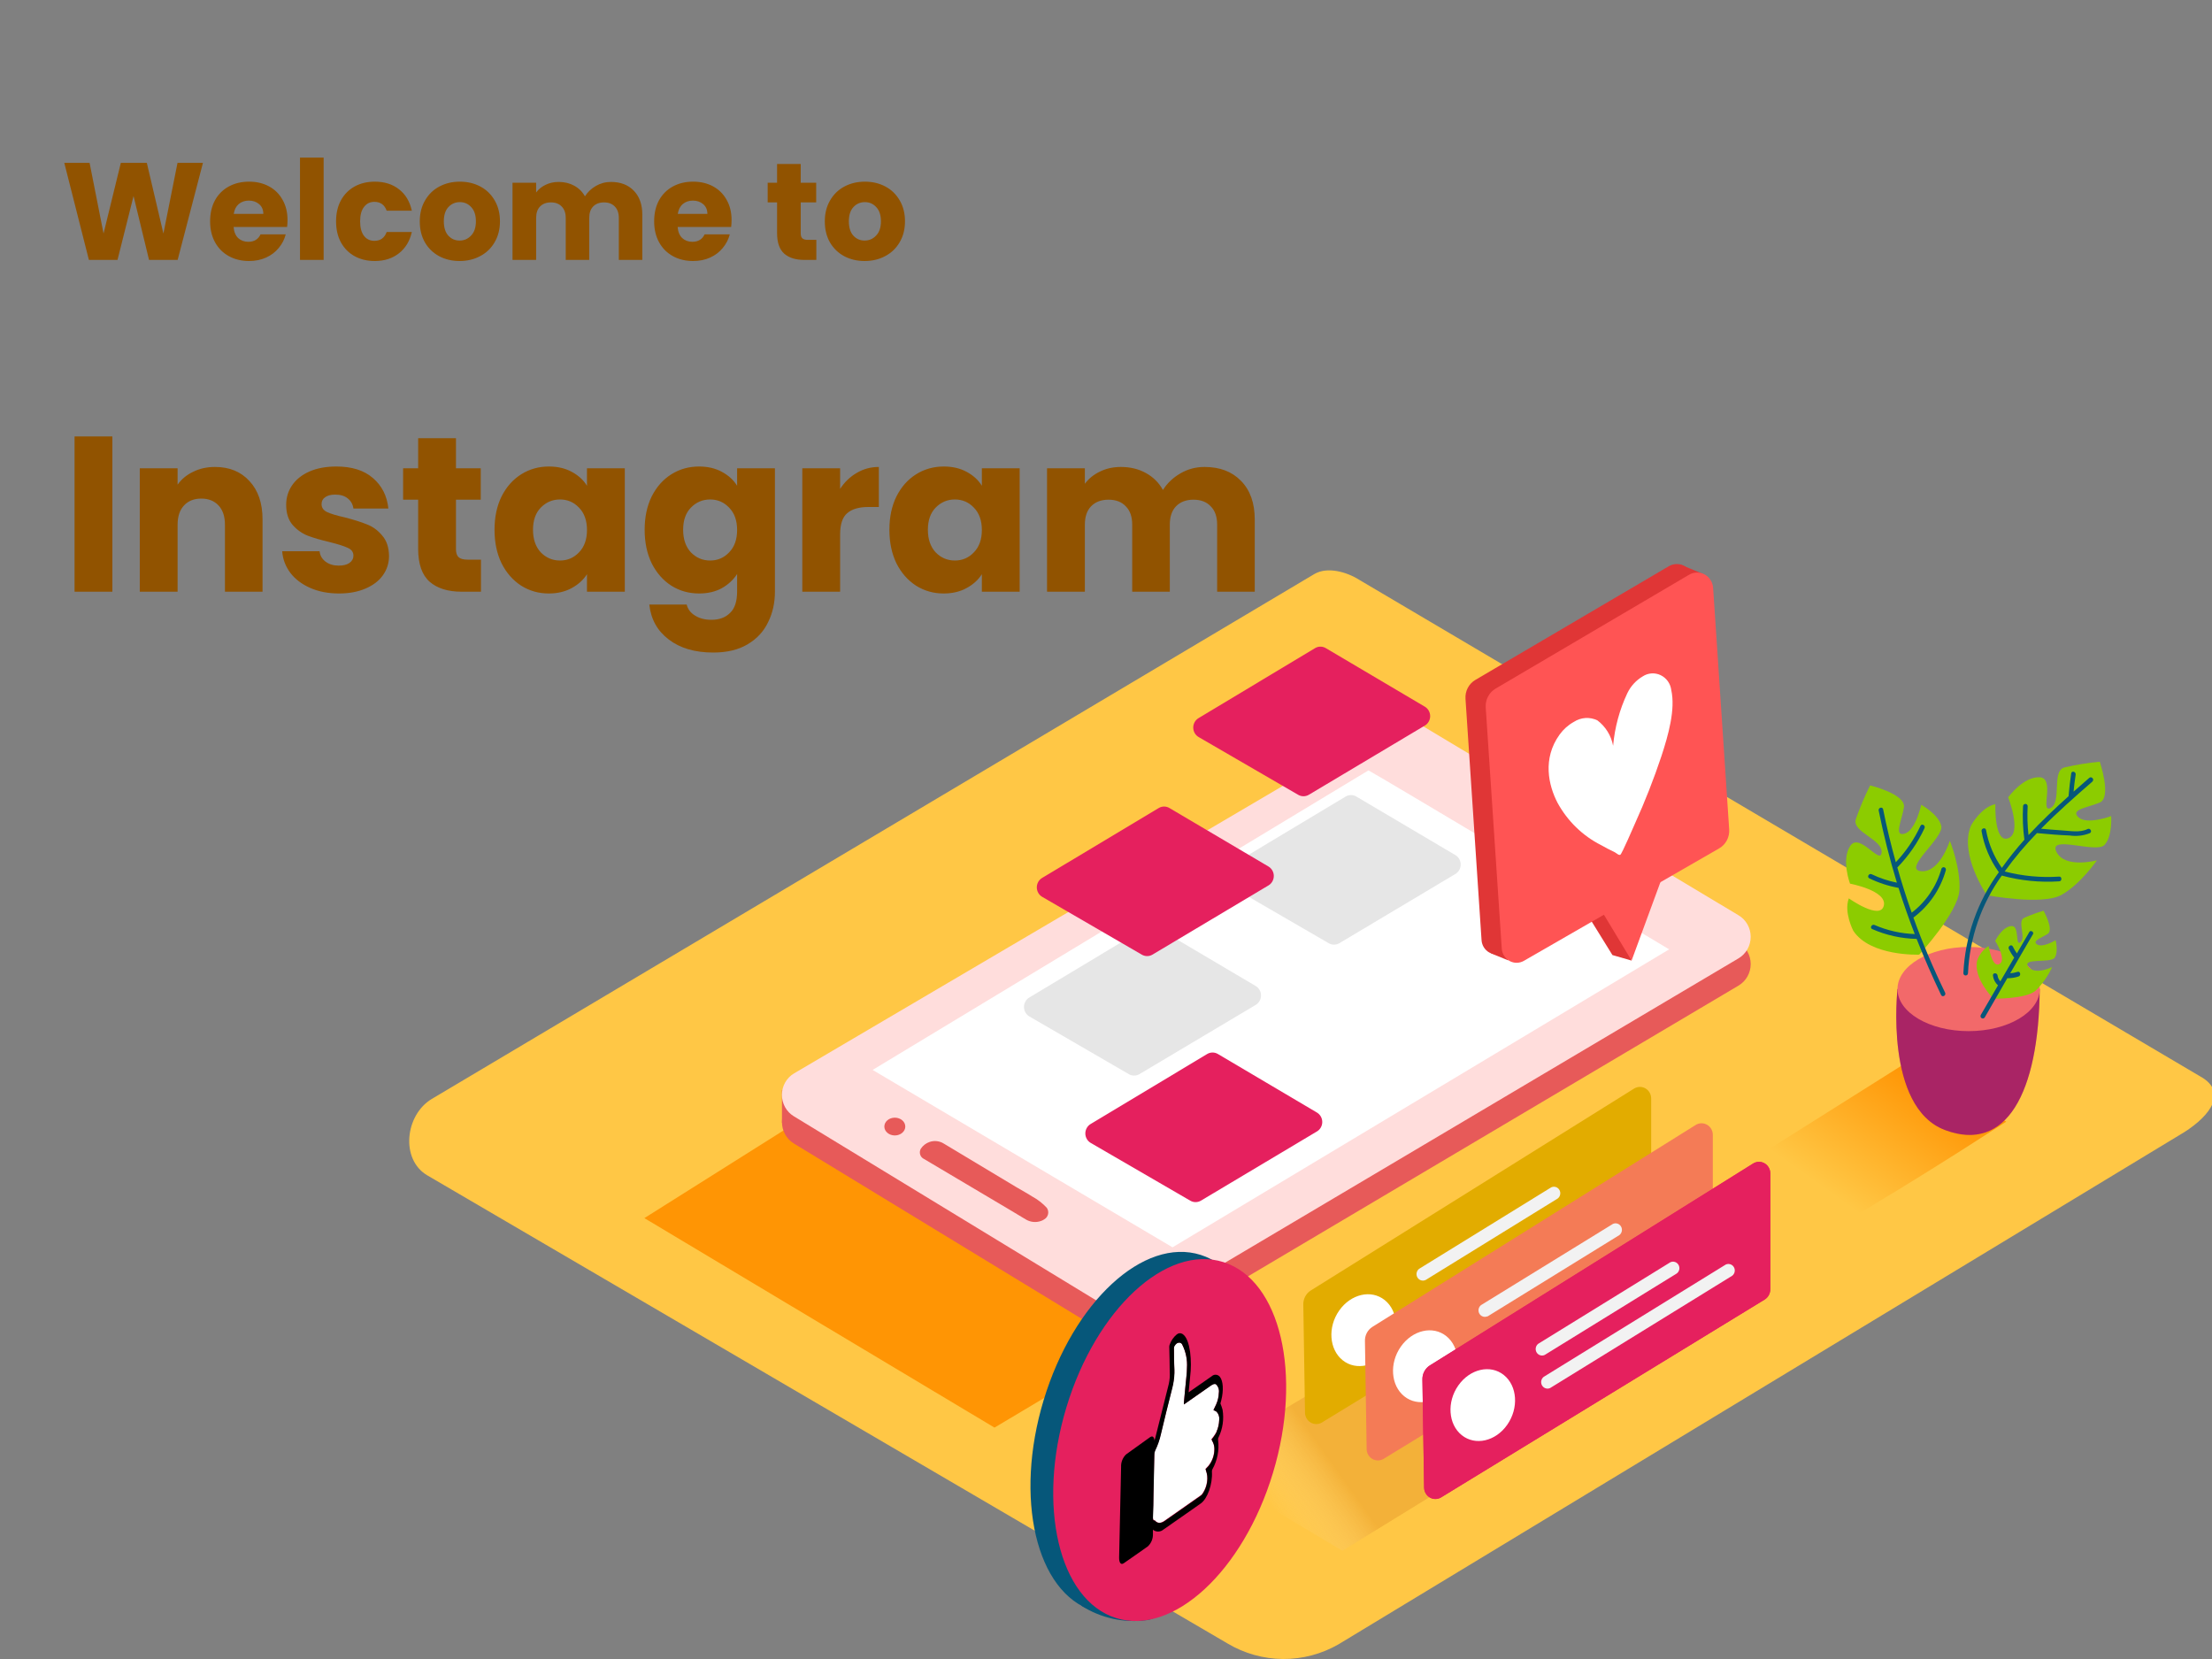 <svg xmlns="http://www.w3.org/2000/svg" width="400" height="300" fill="none" viewBox="0 0 400 300"><rect x="0" y="0" width="400" height="300" fill="#808080" stroke="none"/><defs><linearGradient id="paint0_linear" x1="346.91" x2="331.166" y1="194.145" y2="216.21" gradientUnits="userSpaceOnUse"><stop stop-color="#FF9504"/><stop offset=".99" stop-color="#FFC745"/></linearGradient><linearGradient id="paint1_linear" x1="12453.7" x2="11791.5" y1="12024" y2="13597.6" gradientUnits="userSpaceOnUse"><stop stop-color="#FF9504"/><stop offset=".99" stop-color="#FFC745"/></linearGradient><linearGradient id="paint2_linear" x1="231.365" x2="242.511" y1="274.55" y2="266.613" gradientUnits="userSpaceOnUse"><stop stop-color="#fff" stop-opacity="0"/><stop offset=".99" stop-color="#DC841E"/></linearGradient><clipPath id="clip0"><rect width="400" height="300" fill="#fff"/></clipPath></defs><g clip-path="url(#clip0)"><path fill="#FFC745" d="M242.048 297.343L394.073 205.283C398.913 202.496 403.07 197.976 398.342 194.928L245.777 104.842C243.484 103.391 240.01 102.441 237.687 103.798L78.092 198.717C73.252 201.599 72.386 209.636 77.226 212.517L221.986 297.197C225.029 299.008 228.48 299.974 231.998 299.999C235.517 300.025 238.981 299.109 242.048 297.343V297.343Z"/><path fill="url(#paint0_linear)" d="M362.794 202.83L344.903 192.047L312.818 212.256L330.445 222.8C341.387 216.442 352.147 209.72 362.794 202.83Z"/><path fill="url(#paint1_linear)" d="M148.608 200.064L116.523 220.273L179.836 258.156L212.592 238.625L148.608 200.064Z"/><path fill="#E75A59" d="M141.404 203.039V197.089L144.226 199.98C144.26 200.376 144.211 200.775 144.083 201.15C143.955 201.526 143.751 201.869 143.485 202.158C143.218 202.447 142.895 202.675 142.536 202.826C142.178 202.978 141.792 203.051 141.404 203.039V203.039Z"/><path fill="#E75A59" d="M143.605 199.02L250.087 136.388C251.223 135.713 252.513 135.358 253.826 135.358C255.139 135.358 256.429 135.713 257.565 136.388L314.398 170.449C315.062 170.844 315.613 171.41 315.996 172.092C316.38 172.773 316.581 173.546 316.581 174.333C316.581 175.119 316.38 175.892 315.996 176.573C315.613 177.255 315.062 177.821 314.398 178.216L209.047 240.66C207.531 241.56 205.808 242.029 204.056 242.018C202.304 242.007 200.587 241.517 199.082 240.598L143.534 206.766C142.878 206.363 142.336 205.792 141.962 205.109C141.588 204.426 141.396 203.655 141.403 202.872C141.41 202.089 141.617 201.321 142.003 200.646C142.39 199.97 142.942 199.41 143.605 199.02V199.02Z"/><path fill="#FFDDDC" d="M143.605 194.093L250.087 131.461C251.223 130.786 252.513 130.431 253.826 130.431C255.139 130.431 256.429 130.786 257.565 131.461L314.398 165.522C315.062 165.917 315.613 166.483 315.996 167.165C316.38 167.846 316.581 168.619 316.581 169.405C316.581 170.192 316.38 170.965 315.996 171.646C315.613 172.328 315.062 172.894 314.398 173.289L209.047 235.733C207.531 236.633 205.808 237.102 204.056 237.091C202.304 237.08 200.587 236.59 199.082 235.671L143.534 201.849C142.875 201.447 142.331 200.876 141.956 200.192C141.581 199.508 141.387 198.735 141.394 197.95C141.401 197.165 141.609 196.396 141.997 195.719C142.385 195.043 142.939 194.482 143.605 194.093V194.093Z"/><path fill="#fff" d="M247.458 139.311C248.049 139.509 301.835 171.671 301.835 171.671L212.032 225.555L157.798 193.477L247.458 139.311Z"/><path fill="#E75A59" d="M188.853 220.482C189.024 220.383 189.173 220.247 189.29 220.085C189.406 219.922 189.487 219.735 189.528 219.538C189.568 219.34 189.567 219.136 189.525 218.939C189.482 218.742 189.399 218.556 189.281 218.395C188.52 217.579 187.636 216.895 186.662 216.369C185.745 215.774 184.787 215.273 183.85 214.71L176.616 210.367L170.686 206.807C170.298 206.56 169.859 206.406 169.404 206.355C168.949 206.304 168.489 206.359 168.058 206.515C167.433 206.738 166.894 207.158 166.519 207.716C166.426 207.875 166.366 208.052 166.345 208.237C166.324 208.421 166.342 208.608 166.397 208.785C166.452 208.961 166.543 209.124 166.664 209.262C166.785 209.4 166.934 209.51 167.1 209.584L178.032 216.067L182.75 218.864L185.48 220.503C185.895 220.756 186.36 220.913 186.84 220.962C187.321 221.01 187.806 220.95 188.262 220.785C188.472 220.713 188.67 220.611 188.853 220.482V220.482Z"/><path fill="#E75A59" d="M161.812 205.325C162.859 205.325 163.707 204.605 163.707 203.718C163.707 202.83 162.859 202.11 161.812 202.11C160.765 202.11 159.917 202.83 159.917 203.718C159.917 204.605 160.765 205.325 161.812 205.325Z"/><path fill="#E5205E" d="M343.13 178.852C343.13 178.852 340.705 200.221 351.739 204.354C362.774 208.488 368.673 197.736 368.846 178.852"/><path fill="#2E2E75" d="M343.13 178.852C343.13 178.852 340.705 200.221 351.739 204.354C362.774 208.488 368.673 197.736 368.846 178.852" opacity=".33"/><path fill="#F2696A" d="M355.988 186.462C363.089 186.462 368.846 183.055 368.846 178.852C368.846 174.65 363.089 171.243 355.988 171.243C348.887 171.243 343.13 174.65 343.13 178.852C343.13 183.055 348.887 186.462 355.988 186.462Z"/><path fill="#8CCC00" d="M359.279 161.879C359.279 161.879 354.185 154.415 356.436 149.259C356.436 149.259 358.25 145.939 360.828 145.417C360.828 145.417 360.573 152.495 363.14 151.586C365.708 150.678 363.14 144.185 363.14 144.185C363.14 144.185 365.84 140.438 368.795 140.553C371.75 140.667 368.795 147.171 370.833 146.096C372.871 145.02 370.965 139.488 373.278 138.789C375.396 138.294 377.544 137.945 379.707 137.745C379.707 137.745 381.898 144.196 379.707 145.125C377.517 146.054 374.307 146.357 375.846 147.787C377.384 149.217 381.765 147.578 381.765 147.578C381.765 147.578 382.04 151.211 380.553 152.797C379.065 154.384 370.364 150.897 371.862 154.019C373.36 157.14 379.188 155.574 379.188 155.574C379.188 155.574 376.233 159.906 372.758 161.837C369.284 163.768 359.279 161.879 359.279 161.879Z"/><path fill="#8CCC00" d="M360.461 180.596C360.461 180.596 356.813 176.911 357.526 173.737C357.885 172.62 358.627 171.674 359.615 171.076C359.615 171.076 360.206 175.126 361.571 174.322C362.937 173.518 360.797 170.146 360.797 170.146C360.797 170.146 361.938 167.725 363.629 167.464C365.321 167.203 364.322 171.222 365.372 170.387C366.421 169.551 364.76 166.618 366.003 165.992C367.152 165.476 368.333 165.041 369.539 164.687C369.539 164.687 371.454 168.111 370.303 168.863C369.152 169.614 367.369 170.157 368.388 170.794C369.406 171.43 371.719 170.021 371.719 170.021C371.719 170.021 372.249 172.057 371.577 173.153C370.904 174.249 365.575 173.153 366.768 174.792C367.96 176.431 371.088 174.875 371.088 174.875C370.362 176.483 369.345 177.935 368.092 179.155C366.36 180.669 360.461 180.596 360.461 180.596Z"/><path fill="#8CCC00" d="M347.052 172.631C347.052 172.631 338.198 172.986 335.132 168.309C335.132 168.309 333.379 164.958 334.327 162.453C334.327 162.453 340.012 166.483 340.654 163.768C341.296 161.054 334.541 159.791 334.541 159.791C334.541 159.791 332.911 155.449 334.592 152.954C336.273 150.459 340.043 156.514 340.257 154.154C340.471 151.795 334.887 150.49 335.59 148.142C336.318 146.046 337.183 144.002 338.178 142.025C338.178 142.025 344.668 143.601 344.291 145.991C343.914 148.382 342.406 151.325 344.414 150.751C346.421 150.177 347.419 145.532 347.419 145.532C347.419 145.532 350.557 147.244 351.046 149.373C351.535 151.503 343.986 157.192 347.378 157.537C350.771 157.881 352.595 152.035 352.595 152.035C352.595 152.035 354.572 156.921 354.327 160.981C354.083 165.042 347.052 172.631 347.052 172.631Z"/><path fill="#06577A" d="M377.802 140.668C376.864 141.482 375.92 142.31 374.969 143.152C375.071 142.108 375.183 141.064 375.346 140.083C375.428 139.54 374.623 139.311 374.541 139.853C374.331 141.245 374.171 142.62 374.063 143.977C371.577 146.211 369.111 148.538 366.818 151.012C366.622 149.28 366.571 147.534 366.666 145.793C366.666 145.24 365.861 145.24 365.83 145.793C365.721 147.814 365.803 149.842 366.075 151.847C364.625 153.467 363.264 155.167 361.999 156.942C360.562 154.904 359.584 152.565 359.136 150.094C359.034 149.551 358.229 149.781 358.331 150.323C358.792 152.966 359.837 155.466 361.388 157.631C361.412 157.658 361.439 157.683 361.469 157.704C357.592 163.002 355.353 169.368 355.04 175.982C355.04 176.535 355.855 176.535 355.876 175.982C356.161 169.607 358.289 163.463 361.989 158.33C365.368 159.251 368.871 159.604 372.361 159.374C372.891 159.374 372.901 158.476 372.361 158.518C369.05 158.74 365.725 158.427 362.509 157.589C364.283 155.135 366.23 152.818 368.337 150.657H368.408C370.364 150.835 372.31 151.012 374.277 151.085C375.505 151.269 376.758 151.122 377.914 150.657C378.393 150.407 377.975 149.666 377.496 149.916C376.141 150.616 374.256 150.24 372.809 150.156C371.566 150.083 370.334 149.968 369.09 149.864C372.076 146.837 375.275 144.018 378.362 141.346C378.8 140.918 378.209 140.313 377.802 140.668Z"/><path fill="#06577A" d="M351.872 157.359C351.901 157.25 351.887 157.133 351.833 157.034C351.779 156.935 351.688 156.862 351.581 156.832C351.475 156.801 351.36 156.816 351.264 156.871C351.167 156.927 351.096 157.02 351.067 157.129C350.163 160.294 348.278 163.072 345.697 165.042C344.746 162.349 343.88 159.624 343.099 156.868C345.119 154.807 346.78 152.406 348.01 149.77C348.244 149.279 347.521 148.841 347.287 149.342C346.155 151.766 344.648 153.987 342.824 155.919C341.948 152.787 341.174 149.582 340.532 146.357C340.42 145.814 339.615 146.043 339.727 146.586C340.617 150.991 341.714 155.334 343.018 159.614C341.441 159.299 339.908 158.787 338.453 158.09C337.964 157.86 337.546 158.591 338.035 158.831C339.711 159.647 341.486 160.226 343.313 160.553V160.553C344.2 163.372 345.188 166.159 346.247 168.904C343.744 168.824 341.278 168.268 338.973 167.265C338.484 167.057 338.056 167.787 338.555 168.007C341.094 169.124 343.821 169.726 346.584 169.781C347.942 173.219 349.42 176.601 351.016 179.928C351.26 180.418 351.984 179.99 351.739 179.5C349.584 175.088 347.669 170.558 346.003 165.929V165.929C348.835 163.821 350.9 160.805 351.872 157.359V157.359Z"/><path fill="#06577A" d="M367.022 168.445L364.72 172.401C364.436 172.016 364.191 171.604 363.986 171.169C363.752 170.668 363.028 171.107 363.263 171.597C363.526 172.155 363.851 172.681 364.23 173.163L361.734 177.454C361.452 177.176 361.273 176.807 361.225 176.41C361.164 175.867 360.318 175.867 360.389 176.41C360.464 177.096 360.792 177.727 361.306 178.174L358.189 183.539C358.135 183.638 358.122 183.753 358.151 183.861C358.181 183.969 358.25 184.062 358.345 184.118C358.44 184.174 358.552 184.189 358.659 184.161C358.765 184.133 358.856 184.064 358.912 183.967L362.987 176.89C363.679 176.902 364.368 176.796 365.025 176.577C365.535 176.41 365.321 175.533 364.801 175.752C364.381 175.888 363.947 175.972 363.507 176.003L367.674 168.842C367.682 168.76 367.668 168.678 367.632 168.605C367.596 168.532 367.541 168.471 367.472 168.43C367.403 168.388 367.325 168.367 367.245 168.37C367.165 168.373 367.088 168.399 367.022 168.445Z"/><path fill="#E03636" d="M295.044 173.701L291.58 172.709L286.659 164.755L291.224 164.003"/><path fill="#E03636" d="M265.008 126.361L267.912 170.016C267.944 170.478 268.089 170.926 268.334 171.316C268.58 171.705 268.917 172.026 269.316 172.246C269.714 172.467 270.16 172.581 270.613 172.578C271.066 172.575 271.51 172.455 271.906 172.229L307.25 151.842C307.836 151.504 308.316 151.003 308.636 150.397C308.955 149.791 309.1 149.105 309.054 148.418L306.109 104.774C306.076 104.27 305.918 103.784 305.651 103.361C305.384 102.937 305.016 102.59 304.582 102.352C304.148 102.114 303.663 101.993 303.17 102C302.678 102.008 302.196 102.143 301.769 102.394L266.781 122.958C266.204 123.298 265.732 123.798 265.419 124.399C265.105 125.001 264.963 125.68 265.008 126.361V126.361Z"/><path fill="#E03636" d="M308.086 103.834L303.786 102.06L303.949 105.348L308.086 103.834Z"/><path fill="#E03636" d="M272.741 173.669L269.613 172.396L271.763 170.767L272.741 173.669Z"/><path fill="#FF5454" d="M268.666 127.927L271.57 171.582C271.608 172.039 271.757 172.479 272.003 172.862C272.249 173.245 272.584 173.559 272.979 173.776C273.374 173.993 273.815 174.105 274.263 174.103C274.71 174.101 275.151 173.984 275.543 173.763L310.888 153.408C311.473 153.07 311.954 152.569 312.273 151.963C312.592 151.357 312.737 150.671 312.691 149.984L309.787 106.308C309.754 105.805 309.596 105.319 309.329 104.895C309.062 104.472 308.694 104.125 308.26 103.887C307.827 103.649 307.341 103.528 306.848 103.535C306.356 103.542 305.874 103.677 305.447 103.928L270.449 124.524C269.87 124.863 269.396 125.361 269.081 125.963C268.766 126.565 268.622 127.245 268.666 127.927V127.927Z"/><path fill="#FF5454" d="M301.616 155.819L295.044 173.701L287.851 161.79"/><path fill="#fff" d="M297.041 122.321C297.519 122.004 298.068 121.817 298.636 121.776C299.204 121.734 299.772 121.841 300.289 122.086C300.806 122.331 301.254 122.706 301.591 123.176C301.928 123.646 302.143 124.196 302.217 124.774C302.992 128.271 301.708 132.875 300.424 136.779C299.047 140.901 297.458 144.947 295.666 148.898C295.493 149.284 293.292 154.41 293.007 154.566C292.721 154.723 292.263 154.232 291.988 154.107C291.142 153.7 290.307 153.272 289.481 152.802C286.184 151.127 283.456 148.471 281.656 145.182C280.026 142.05 278.875 137.196 282.033 132.823C282.713 131.881 283.586 131.104 284.591 130.547C285.221 130.133 285.943 129.89 286.69 129.84C287.437 129.791 288.183 129.937 288.86 130.265C290.337 131.376 291.352 133.016 291.703 134.858C291.993 131.559 292.863 128.341 294.27 125.359C294.878 124.086 295.843 123.029 297.041 122.321Z"/><path fill="#E5205E" d="M197.248 206.682L215.241 217.121C215.533 217.292 215.863 217.382 216.199 217.382C216.535 217.382 216.865 217.292 217.157 217.121L238.156 204.594C238.445 204.42 238.685 204.172 238.852 203.873C239.019 203.575 239.107 203.237 239.107 202.893C239.107 202.549 239.019 202.211 238.852 201.913C238.685 201.614 238.445 201.365 238.156 201.191L220.234 190.596C219.94 190.421 219.606 190.329 219.266 190.329C218.926 190.329 218.592 190.421 218.298 190.596L197.218 203.258C196.925 203.434 196.683 203.685 196.515 203.987C196.348 204.29 196.261 204.632 196.264 204.979C196.267 205.327 196.36 205.667 196.533 205.966C196.706 206.265 196.952 206.512 197.248 206.682V206.682Z"/><path fill="#E6E6E6" d="M186.132 183.8L204.126 194.239C204.417 194.41 204.747 194.5 205.083 194.5C205.419 194.5 205.75 194.41 206.041 194.239L227.081 181.713C227.37 181.539 227.61 181.29 227.777 180.991C227.944 180.693 228.032 180.355 228.032 180.011C228.032 179.667 227.944 179.329 227.777 179.031C227.61 178.732 227.37 178.484 227.081 178.31L209.159 167.714C208.865 167.539 208.531 167.447 208.191 167.447C207.851 167.447 207.517 167.539 207.223 167.714L186.143 180.376C185.848 180.548 185.602 180.797 185.432 181.097C185.261 181.397 185.17 181.738 185.169 182.085C185.168 182.433 185.256 182.774 185.426 183.076C185.595 183.377 185.839 183.627 186.132 183.8V183.8Z"/><path fill="#E6E6E6" d="M222.282 160.125L240.275 170.564C240.567 170.735 240.897 170.825 241.233 170.825C241.569 170.825 241.899 170.735 242.19 170.564L263.189 158.038C263.479 157.863 263.719 157.615 263.886 157.316C264.053 157.018 264.14 156.68 264.14 156.336C264.14 155.992 264.053 155.654 263.886 155.356C263.719 155.057 263.479 154.809 263.189 154.635L245.267 144.039C244.974 143.864 244.64 143.772 244.3 143.772C243.96 143.772 243.626 143.864 243.332 144.039L222.251 156.701C221.958 156.877 221.716 157.128 221.549 157.431C221.381 157.733 221.295 158.075 221.298 158.422C221.301 158.77 221.394 159.11 221.566 159.409C221.739 159.708 221.986 159.955 222.282 160.125V160.125Z"/><path fill="#E5205E" d="M216.76 133.287L234.753 143.726C235.044 143.897 235.374 143.987 235.71 143.987C236.047 143.987 236.377 143.897 236.668 143.726L257.667 131.2C257.957 131.025 258.197 130.777 258.363 130.478C258.53 130.18 258.618 129.842 258.618 129.498C258.618 129.154 258.53 128.816 258.363 128.518C258.197 128.219 257.957 127.971 257.667 127.797L239.745 117.201C239.451 117.026 239.117 116.934 238.777 116.934C238.437 116.934 238.103 117.026 237.809 117.201L216.729 129.863C216.436 130.039 216.194 130.29 216.026 130.593C215.859 130.895 215.773 131.237 215.776 131.584C215.779 131.932 215.871 132.272 216.044 132.571C216.217 132.87 216.464 133.117 216.76 133.287V133.287Z"/><path fill="#E5205E" d="M188.486 162.192L206.479 172.631C206.771 172.802 207.101 172.892 207.437 172.892C207.773 172.892 208.103 172.802 208.395 172.631L229.394 160.105C229.683 159.93 229.923 159.682 230.09 159.383C230.257 159.085 230.344 158.747 230.344 158.403C230.344 158.059 230.257 157.721 230.09 157.423C229.923 157.124 229.683 156.876 229.394 156.701L211.472 146.117C211.178 145.941 210.844 145.849 210.504 145.849C210.164 145.849 209.83 145.941 209.536 146.117L188.466 158.747C188.167 158.921 187.92 159.172 187.748 159.476C187.577 159.78 187.487 160.125 187.489 160.476C187.491 160.827 187.585 161.171 187.76 161.473C187.935 161.775 188.186 162.023 188.486 162.192Z"/><path fill="url(#paint2_linear)" d="M296.898 247.107L242.755 280.427L216 264.498L263.785 236" opacity=".32"/><path fill="#E2AC00" d="M237.025 233.364L295.528 196.828C295.842 196.642 296.199 196.545 296.562 196.548C296.925 196.55 297.281 196.652 297.592 196.843C297.904 197.033 298.16 197.305 298.334 197.631C298.509 197.957 298.595 198.325 298.585 198.696V219.574C298.588 219.951 298.495 220.322 298.317 220.651C298.138 220.98 297.88 221.257 297.566 221.453L239.042 257.237C238.73 257.422 238.375 257.519 238.014 257.517C237.653 257.515 237.298 257.415 236.987 257.227C236.677 257.039 236.42 256.77 236.244 256.447C236.068 256.124 235.979 255.759 235.986 255.389L235.68 235.973C235.657 235.455 235.769 234.94 236.006 234.481C236.242 234.022 236.594 233.636 237.025 233.364Z"/><path fill="#fff" d="M251.024 244.084C248.925 247.091 245.237 247.936 242.792 245.974C240.346 244.011 240.061 239.982 242.17 236.986C244.279 233.99 247.957 233.134 250.403 235.096C252.848 237.059 253.123 241.078 251.024 244.084Z"/><path fill="#F2F2F2" d="M257.8 231.464L281.672 216.735C281.904 216.563 282.066 216.308 282.125 216.021C282.184 215.733 282.136 215.434 281.991 215.18C281.846 214.927 281.613 214.738 281.339 214.651C281.066 214.564 280.77 214.585 280.51 214.71L256.628 229.439C256.395 229.61 256.234 229.865 256.175 230.153C256.115 230.44 256.163 230.74 256.309 230.993C256.454 231.246 256.686 231.435 256.96 231.522C257.234 231.609 257.53 231.588 257.789 231.464H257.8Z"/><path fill="#F2F2F2" d="M258.788 237.445L291.687 217.152C291.92 216.98 292.081 216.726 292.14 216.438C292.199 216.151 292.152 215.851 292.006 215.598C291.861 215.344 291.629 215.156 291.355 215.069C291.081 214.982 290.785 215.002 290.526 215.127L257.647 235.42C257.414 235.592 257.252 235.846 257.193 236.134C257.134 236.421 257.182 236.721 257.327 236.974C257.473 237.228 257.705 237.416 257.979 237.503C258.253 237.59 258.549 237.57 258.808 237.445H258.788Z"/><path fill="#F47B56" d="M248.171 239.94L306.675 203.404C306.989 203.218 307.346 203.122 307.709 203.124C308.071 203.127 308.427 203.229 308.739 203.419C309.05 203.61 309.306 203.882 309.481 204.208C309.655 204.534 309.742 204.901 309.731 205.273V226.15C309.734 226.527 309.642 226.898 309.463 227.227C309.285 227.557 309.026 227.833 308.712 228.029L250.189 263.813C249.876 263.998 249.521 264.095 249.16 264.093C248.799 264.092 248.445 263.992 248.134 263.804C247.823 263.616 247.566 263.346 247.39 263.024C247.214 262.701 247.125 262.336 247.132 261.966L246.826 242.55C246.803 242.031 246.916 241.516 247.152 241.057C247.389 240.599 247.741 240.213 248.171 239.94V239.94Z"/><path fill="#fff" d="M262.171 250.608C260.072 253.615 256.383 254.46 253.938 252.498C251.493 250.535 251.207 246.506 253.317 243.51C255.426 240.514 259.104 239.658 261.549 241.621C263.994 243.583 264.269 247.654 262.171 250.608Z"/><path fill="#F2F2F2" d="M268.946 238.082L292.818 223.353C293.051 223.181 293.212 222.926 293.271 222.639C293.33 222.351 293.283 222.052 293.137 221.798C292.992 221.545 292.76 221.356 292.486 221.269C292.212 221.182 291.916 221.203 291.657 221.328L267.835 235.994C267.603 236.166 267.441 236.421 267.382 236.708C267.323 236.996 267.371 237.295 267.516 237.549C267.661 237.802 267.894 237.991 268.168 238.078C268.442 238.165 268.737 238.144 268.997 238.019L268.946 238.082Z"/><path fill="#F2F2F2" d="M269.934 244.022L302.834 223.729C303.066 223.557 303.228 223.302 303.287 223.015C303.346 222.727 303.298 222.427 303.153 222.174C303.008 221.921 302.775 221.732 302.501 221.645C302.228 221.558 301.932 221.579 301.672 221.703L268.773 241.996C268.54 242.168 268.379 242.423 268.319 242.71C268.26 242.998 268.308 243.298 268.453 243.551C268.599 243.804 268.831 243.993 269.105 244.08C269.379 244.167 269.675 244.146 269.934 244.022V244.022Z"/><path fill="#E5205E" d="M258.564 246.913L317.067 210.377C317.381 210.191 317.738 210.095 318.101 210.097C318.464 210.1 318.819 210.202 319.131 210.392C319.443 210.583 319.699 210.855 319.873 211.181C320.048 211.507 320.134 211.874 320.124 212.246V233.123C320.127 233.5 320.034 233.871 319.856 234.2C319.677 234.53 319.419 234.806 319.105 235.002L260.581 270.786C260.268 270.971 259.913 271.068 259.552 271.066C259.191 271.065 258.837 270.965 258.526 270.777C258.215 270.589 257.959 270.32 257.783 269.997C257.607 269.674 257.518 269.309 257.524 268.939L257.219 249.523C257.196 249.004 257.308 248.489 257.545 248.03C257.781 247.572 258.133 247.186 258.564 246.913V246.913Z"/><path fill="#E5205E" d="M258.564 246.913L317.067 210.377C317.381 210.191 317.738 210.095 318.101 210.097C318.464 210.1 318.819 210.202 319.131 210.392C319.443 210.583 319.699 210.855 319.873 211.181C320.048 211.507 320.134 211.874 320.124 212.246V233.123C320.127 233.5 320.034 233.871 319.856 234.2C319.677 234.53 319.419 234.806 319.105 235.002L260.581 270.786C260.268 270.971 259.913 271.068 259.552 271.066C259.191 271.065 258.837 270.965 258.526 270.777C258.215 270.589 257.959 270.32 257.783 269.997C257.607 269.674 257.518 269.309 257.524 268.939L257.219 249.523C257.196 249.004 257.308 248.489 257.545 248.03C257.781 247.572 258.133 247.186 258.564 246.913V246.913Z"/><path fill="#fff" d="M272.563 257.634C270.464 260.64 266.776 261.486 264.331 259.523C261.885 257.561 261.6 253.531 263.709 250.535C265.818 247.54 269.496 246.684 271.941 248.646C274.387 250.609 274.662 254.627 272.563 257.634Z"/><path fill="#F2F2F2" d="M279.338 245.013L303.211 230.284C303.443 230.112 303.605 229.858 303.664 229.57C303.723 229.283 303.675 228.983 303.53 228.73C303.385 228.476 303.152 228.288 302.878 228.201C302.604 228.114 302.309 228.134 302.049 228.259L278.177 242.988C277.944 243.16 277.783 243.414 277.724 243.702C277.665 243.989 277.712 244.289 277.858 244.543C278.003 244.796 278.235 244.984 278.509 245.072C278.783 245.159 279.079 245.138 279.338 245.013V245.013Z"/><path fill="#F2F2F2" d="M280.327 250.995L313.226 230.702C313.459 230.53 313.62 230.275 313.679 229.988C313.738 229.7 313.691 229.4 313.545 229.147C313.4 228.894 313.168 228.705 312.894 228.618C312.62 228.531 312.324 228.552 312.064 228.676L279.165 248.969C278.933 249.141 278.771 249.396 278.712 249.683C278.653 249.971 278.701 250.271 278.846 250.524C278.991 250.777 279.223 250.966 279.497 251.053C279.771 251.14 280.067 251.119 280.327 250.995V250.995Z"/><path fill="#06577A" d="M195.516 290.346C199.059 292.614 203.265 293.541 207.406 292.966C213.937 291.849 197.411 287.329 197.411 287.329"/><path fill="#06577A" d="M226.081 265.032C231.454 247.26 227.448 230.2 217.133 226.927C206.818 223.654 194.101 235.406 188.728 253.178C183.355 270.949 187.362 288.009 197.677 291.282C207.992 294.556 220.709 282.803 226.081 265.032Z"/><path fill="#E5205E" d="M230.194 266.337C235.567 248.565 231.56 231.505 221.245 228.232C210.93 224.959 198.213 236.711 192.841 254.483C187.468 272.254 191.474 289.314 201.789 292.587C212.104 295.861 224.821 284.108 230.194 266.337Z"/><path fill="#fff" d="M212.846 242.87H212.908C212.983 242.821 213.069 242.789 213.158 242.777C213.247 242.765 213.337 242.773 213.423 242.801C213.509 242.829 213.587 242.876 213.653 242.938C213.719 243.001 213.771 243.077 213.804 243.163C214.45 244.45 214.739 245.894 214.64 247.338C214.64 247.839 214.606 248.368 214.538 248.925C214.375 250.48 214.242 252.057 214.09 253.581C214.09 253.581 214.09 253.664 214.09 253.706C214.09 253.748 214.09 253.852 214.09 253.946L214.334 253.779L219.021 250.501C219.337 250.282 219.632 250.146 219.897 250.313C220.098 250.505 220.249 250.744 220.338 251.01C220.427 251.276 220.45 251.56 220.406 251.837C220.382 252.559 220.219 253.268 219.928 253.925C219.775 254.28 219.602 254.614 219.428 254.969C219.626 255.05 219.817 255.148 219.999 255.261C220.187 255.463 220.327 255.706 220.408 255.972C220.489 256.239 220.51 256.52 220.468 256.796C220.444 257.495 220.288 258.182 220.009 258.821C219.861 259.125 219.687 259.415 219.49 259.687C219.357 259.886 219.214 260.042 219.062 260.251C219.174 260.47 219.276 260.679 219.367 260.888C219.525 261.27 219.598 261.684 219.581 262.099C219.559 263.151 219.201 264.166 218.562 264.99C218.379 265.199 218.196 265.387 217.982 265.616C218.063 265.867 218.134 266.107 218.196 266.347C218.281 266.667 218.319 266.997 218.308 267.328C218.287 268.351 217.96 269.342 217.37 270.168C217.276 270.274 217.17 270.369 217.054 270.45L210.544 275.011C209.922 275.45 209.362 275.502 208.903 275.011C208.832 274.949 208.761 274.876 208.679 274.886C208.598 274.896 208.465 274.677 208.465 274.312C208.499 272.92 208.533 271.504 208.567 270.063C208.622 267.704 208.673 265.342 208.72 262.975C208.712 262.718 208.769 262.463 208.883 262.234C209.335 261.301 209.677 260.317 209.902 259.301C210.574 256.545 211.267 253.779 211.94 251.034C212.179 250.13 212.315 249.202 212.347 248.267C212.347 248.058 212.347 247.853 212.347 247.651C212.347 246.367 212.296 245.052 212.266 243.758C212.259 243.594 212.306 243.432 212.398 243.298C212.52 243.128 212.672 242.983 212.846 242.87V242.87Z"/><path fill="#000" d="M220.366 259.896C220.27 260.063 220.238 260.26 220.274 260.449C220.495 262.256 220.137 264.088 219.255 265.669C219.168 265.812 219.132 265.981 219.153 266.149C219.296 268.341 218.359 271.034 217.116 271.89L214.273 273.884L210.381 276.598C210.135 276.807 209.831 276.931 209.513 276.951C209.194 276.972 208.877 276.888 208.608 276.713L208.486 276.598C208.486 276.88 208.486 277.099 208.486 277.329C208.508 277.756 208.438 278.183 208.282 278.58C208.125 278.977 207.885 279.334 207.579 279.625L205.399 281.16L203.208 282.684C202.699 283.039 202.352 282.59 202.373 281.64L202.729 265.293C202.707 264.868 202.776 264.443 202.931 264.048C203.086 263.653 203.323 263.298 203.626 263.007L207.956 259.896C208.353 259.625 208.628 259.729 208.761 260.376V260.533C208.822 260.334 208.883 260.136 208.934 259.927L211.359 250.24C211.517 249.525 211.572 248.79 211.522 248.058C211.522 246.534 211.471 245.021 211.44 243.497C211.448 243.363 211.48 243.233 211.532 243.11C211.785 242.408 212.218 241.787 212.785 241.315C212.934 241.185 213.119 241.108 213.314 241.095C213.508 241.082 213.702 241.134 213.865 241.242C214.609 241.753 214.986 242.985 215.21 244.488C215.398 245.985 215.398 247.501 215.21 248.998C215.108 249.906 215.037 250.804 214.945 251.775L215.19 251.608L217.808 249.781L219.123 248.862C219.224 248.768 219.344 248.695 219.474 248.649C219.603 248.603 219.741 248.584 219.878 248.594C220.015 248.604 220.149 248.642 220.271 248.706C220.393 248.77 220.502 248.859 220.59 248.967C221.191 249.708 221.293 251.43 220.845 253.215C220.794 253.424 220.733 253.622 220.692 253.789C220.843 254.16 220.972 254.54 221.079 254.927C221.356 256.619 221.107 258.357 220.366 259.896V259.896ZM220.009 258.852C220.288 258.214 220.444 257.526 220.468 256.827C220.51 256.552 220.489 256.27 220.408 256.004C220.327 255.738 220.187 255.494 219.999 255.292C219.817 255.179 219.626 255.081 219.428 255C219.612 254.624 219.775 254.28 219.928 253.956C220.219 253.299 220.382 252.59 220.406 251.869C220.45 251.591 220.427 251.307 220.338 251.041C220.249 250.776 220.098 250.536 219.897 250.345C219.632 250.178 219.337 250.345 219.021 250.532L214.334 253.81L214.09 253.977C214.09 253.883 214.09 253.8 214.09 253.737C214.09 253.674 214.09 253.654 214.09 253.612C214.232 252.056 214.375 250.48 214.538 248.956C214.599 248.399 214.633 247.871 214.64 247.369C214.739 245.926 214.45 244.481 213.804 243.194C213.771 243.109 213.719 243.032 213.653 242.969C213.587 242.907 213.509 242.86 213.423 242.832C213.337 242.804 213.247 242.796 213.158 242.808C213.069 242.82 212.983 242.852 212.908 242.902H212.846C212.681 243.027 212.539 243.183 212.429 243.361C212.346 243.472 212.3 243.607 212.296 243.747C212.296 245.115 212.296 246.43 212.378 247.714C212.378 247.916 212.378 248.121 212.378 248.33C212.346 249.265 212.209 250.193 211.97 251.096C211.267 253.842 210.574 256.608 209.933 259.364C209.708 260.379 209.366 261.364 208.914 262.297C208.799 262.526 208.743 262.781 208.751 263.038C208.703 265.397 208.652 267.76 208.598 270.126C208.598 271.518 208.564 272.934 208.496 274.375C208.496 274.75 208.496 274.949 208.71 274.949C208.924 274.949 208.863 275.011 208.934 275.074C209.403 275.523 209.953 275.471 210.574 275.074L217.085 270.512C217.201 270.431 217.307 270.337 217.401 270.23C217.991 269.405 218.318 268.414 218.338 267.391C218.349 267.06 218.311 266.729 218.226 266.41C218.165 266.17 218.083 265.93 218.012 265.679C218.226 265.449 218.41 265.272 218.593 265.053C219.232 264.229 219.59 263.213 219.612 262.161C219.629 261.746 219.556 261.333 219.398 260.95C219.306 260.742 219.204 260.543 219.092 260.314C219.245 260.115 219.388 259.959 219.52 259.75C219.718 259.477 219.891 259.187 220.04 258.883"/></g><path fill="#915300" d="M36.7 29.45L32.125 47H26.95L24.15 35.45L21.25 47H16.075L11.625 29.45H16.2L18.725 42.225L21.85 29.45H26.55L29.55 42.225L32.1 29.45H36.7ZM51.994 39.8C51.994 40.2 51.969 40.617 51.919 41.05H42.244C42.311 41.917 42.586 42.583 43.069 43.05C43.569 43.5 44.177 43.725 44.894 43.725C45.961 43.725 46.702 43.275 47.119 42.375H51.669C51.436 43.292 51.011 44.117 50.394 44.85C49.794 45.583 49.036 46.158 48.119 46.575C47.202 46.992 46.177 47.2 45.044 47.2C43.677 47.2 42.461 46.908 41.394 46.325C40.327 45.742 39.494 44.908 38.894 43.825C38.294 42.742 37.994 41.475 37.994 40.025C37.994 38.575 38.286 37.308 38.869 36.225C39.469 35.142 40.302 34.308 41.369 33.725C42.436 33.142 43.661 32.85 45.044 32.85C46.394 32.85 47.594 33.133 48.644 33.7C49.694 34.267 50.511 35.075 51.094 36.125C51.694 37.175 51.994 38.4 51.994 39.8ZM47.619 38.675C47.619 37.942 47.369 37.358 46.869 36.925C46.369 36.492 45.744 36.275 44.994 36.275C44.277 36.275 43.669 36.483 43.169 36.9C42.686 37.317 42.386 37.908 42.269 38.675H47.619ZM58.524 28.5V47H54.249V28.5H58.524ZM60.772 40.025C60.772 38.575 61.064 37.308 61.647 36.225C62.247 35.142 63.072 34.308 64.122 33.725C65.189 33.142 66.406 32.85 67.772 32.85C69.522 32.85 70.981 33.308 72.147 34.225C73.331 35.142 74.106 36.433 74.472 38.1H69.922C69.539 37.033 68.797 36.5 67.697 36.5C66.914 36.5 66.289 36.808 65.822 37.425C65.356 38.025 65.122 38.892 65.122 40.025C65.122 41.158 65.356 42.033 65.822 42.65C66.289 43.25 66.914 43.55 67.697 43.55C68.797 43.55 69.539 43.017 69.922 41.95H74.472C74.106 43.583 73.331 44.867 72.147 45.8C70.964 46.733 69.506 47.2 67.772 47.2C66.406 47.2 65.189 46.908 64.122 46.325C63.072 45.742 62.247 44.908 61.647 43.825C61.064 42.742 60.772 41.475 60.772 40.025ZM83.109 47.2C81.742 47.2 80.509 46.908 79.409 46.325C78.326 45.742 77.467 44.908 76.834 43.825C76.217 42.742 75.909 41.475 75.909 40.025C75.909 38.592 76.226 37.333 76.859 36.25C77.492 35.15 78.359 34.308 79.459 33.725C80.559 33.142 81.792 32.85 83.159 32.85C84.526 32.85 85.759 33.142 86.859 33.725C87.959 34.308 88.826 35.15 89.459 36.25C90.092 37.333 90.409 38.592 90.409 40.025C90.409 41.458 90.084 42.725 89.434 43.825C88.801 44.908 87.926 45.742 86.809 46.325C85.709 46.908 84.476 47.2 83.109 47.2ZM83.109 43.5C83.926 43.5 84.617 43.2 85.184 42.6C85.767 42 86.059 41.142 86.059 40.025C86.059 38.908 85.776 38.05 85.209 37.45C84.659 36.85 83.976 36.55 83.159 36.55C82.326 36.55 81.634 36.85 81.084 37.45C80.534 38.033 80.259 38.892 80.259 40.025C80.259 41.142 80.526 42 81.059 42.6C81.609 43.2 82.292 43.5 83.109 43.5ZM110.477 32.9C112.21 32.9 113.585 33.425 114.602 34.475C115.635 35.525 116.152 36.983 116.152 38.85V47H111.902V39.425C111.902 38.525 111.66 37.833 111.177 37.35C110.71 36.85 110.06 36.6 109.227 36.6C108.394 36.6 107.735 36.85 107.252 37.35C106.785 37.833 106.552 38.525 106.552 39.425V47H102.302V39.425C102.302 38.525 102.06 37.833 101.577 37.35C101.11 36.85 100.46 36.6 99.627 36.6C98.794 36.6 98.135 36.85 97.652 37.35C97.185 37.833 96.952 38.525 96.952 39.425V47H92.677V33.05H96.952V34.8C97.385 34.217 97.952 33.758 98.652 33.425C99.352 33.075 100.144 32.9 101.027 32.9C102.077 32.9 103.01 33.125 103.827 33.575C104.66 34.025 105.31 34.667 105.777 35.5C106.26 34.733 106.919 34.108 107.752 33.625C108.585 33.142 109.494 32.9 110.477 32.9ZM132.292 39.8C132.292 40.2 132.267 40.617 132.217 41.05H122.542C122.608 41.917 122.883 42.583 123.367 43.05C123.867 43.5 124.475 43.725 125.192 43.725C126.258 43.725 127 43.275 127.417 42.375H131.967C131.733 43.292 131.308 44.117 130.692 44.85C130.092 45.583 129.333 46.158 128.417 46.575C127.5 46.992 126.475 47.2 125.342 47.2C123.975 47.2 122.758 46.908 121.692 46.325C120.625 45.742 119.792 44.908 119.192 43.825C118.592 42.742 118.292 41.475 118.292 40.025C118.292 38.575 118.583 37.308 119.167 36.225C119.767 35.142 120.6 34.308 121.667 33.725C122.733 33.142 123.958 32.85 125.342 32.85C126.692 32.85 127.892 33.133 128.942 33.7C129.992 34.267 130.808 35.075 131.392 36.125C131.992 37.175 132.292 38.4 132.292 39.8ZM127.917 38.675C127.917 37.942 127.667 37.358 127.167 36.925C126.667 36.492 126.042 36.275 125.292 36.275C124.575 36.275 123.967 36.483 123.467 36.9C122.983 37.317 122.683 37.908 122.567 38.675H127.917ZM147.62 43.375V47H145.445C143.895 47 142.687 46.625 141.82 45.875C140.953 45.108 140.52 43.867 140.52 42.15V36.6H138.82V33.05H140.52V29.65H144.795V33.05H147.595V36.6H144.795V42.2C144.795 42.617 144.895 42.917 145.095 43.1C145.295 43.283 145.628 43.375 146.095 43.375H147.62ZM156.351 47.2C154.985 47.2 153.751 46.908 152.651 46.325C151.568 45.742 150.71 44.908 150.076 43.825C149.46 42.742 149.151 41.475 149.151 40.025C149.151 38.592 149.468 37.333 150.101 36.25C150.735 35.15 151.601 34.308 152.701 33.725C153.801 33.142 155.035 32.85 156.401 32.85C157.768 32.85 159.001 33.142 160.101 33.725C161.201 34.308 162.068 35.15 162.701 36.25C163.335 37.333 163.651 38.592 163.651 40.025C163.651 41.458 163.326 42.725 162.676 43.825C162.043 44.908 161.168 45.742 160.051 46.325C158.951 46.908 157.718 47.2 156.351 47.2ZM156.351 43.5C157.168 43.5 157.86 43.2 158.426 42.6C159.01 42 159.301 41.142 159.301 40.025C159.301 38.908 159.018 38.05 158.451 37.45C157.901 36.85 157.218 36.55 156.401 36.55C155.568 36.55 154.876 36.85 154.326 37.45C153.776 38.033 153.501 38.892 153.501 40.025C153.501 41.142 153.768 42 154.301 42.6C154.851 43.2 155.535 43.5 156.351 43.5ZM20.32 78.92V107H13.48V78.92H20.32ZM38.877 84.44C41.49 84.44 43.57 85.293 45.117 87C46.69 88.68 47.477 91 47.477 93.96V107H40.677V94.88C40.677 93.387 40.29 92.227 39.517 91.4C38.743 90.573 37.703 90.16 36.397 90.16C35.09 90.16 34.05 90.573 33.277 91.4C32.504 92.227 32.117 93.387 32.117 94.88V107H25.277V84.68H32.117V87.64C32.81 86.653 33.743 85.88 34.917 85.32C36.09 84.733 37.41 84.44 38.877 84.44ZM61.31 107.32C59.363 107.32 57.63 106.987 56.11 106.32C54.59 105.653 53.39 104.747 52.51 103.6C51.63 102.427 51.137 101.12 51.03 99.68H57.79C57.87 100.453 58.23 101.08 58.87 101.56C59.51 102.04 60.297 102.28 61.23 102.28C62.083 102.28 62.737 102.12 63.19 101.8C63.67 101.453 63.91 101.013 63.91 100.48C63.91 99.84 63.577 99.373 62.91 99.08C62.243 98.76 61.163 98.413 59.67 98.04C58.07 97.667 56.737 97.28 55.67 96.88C54.603 96.453 53.683 95.8 52.91 94.92C52.137 94.013 51.75 92.8 51.75 91.28C51.75 90 52.097 88.84 52.79 87.8C53.51 86.733 54.55 85.893 55.91 85.28C57.297 84.667 58.937 84.36 60.83 84.36C63.63 84.36 65.83 85.053 67.43 86.44C69.057 87.827 69.99 89.667 70.23 91.96H63.91C63.803 91.187 63.457 90.573 62.87 90.12C62.31 89.667 61.563 89.44 60.63 89.44C59.83 89.44 59.217 89.6 58.79 89.92C58.363 90.213 58.15 90.627 58.15 91.16C58.15 91.8 58.483 92.28 59.15 92.6C59.843 92.92 60.91 93.24 62.35 93.56C64.003 93.987 65.35 94.413 66.39 94.84C67.43 95.24 68.337 95.907 69.11 96.84C69.91 97.747 70.323 98.973 70.35 100.52C70.35 101.827 69.977 103 69.23 104.04C68.51 105.053 67.457 105.853 66.07 106.44C64.71 107.027 63.123 107.32 61.31 107.32ZM86.975 101.2V107H83.495C81.015 107 79.081 106.4 77.695 105.2C76.308 103.973 75.615 101.987 75.615 99.24V90.36H72.895V84.68H75.615V79.24H82.455V84.68H86.935V90.36H82.455V99.32C82.455 99.987 82.615 100.467 82.935 100.76C83.255 101.053 83.788 101.2 84.535 101.2H86.975ZM89.425 95.8C89.425 93.507 89.851 91.493 90.705 89.76C91.585 88.027 92.771 86.693 94.265 85.76C95.758 84.827 97.425 84.36 99.265 84.36C100.838 84.36 102.211 84.68 103.385 85.32C104.585 85.96 105.505 86.8 106.145 87.84V84.68H112.985V107H106.145V103.84C105.478 104.88 104.545 105.72 103.345 106.36C102.171 107 100.798 107.32 99.225 107.32C97.411 107.32 95.758 106.853 94.265 105.92C92.771 104.96 91.585 103.613 90.705 101.88C89.851 100.12 89.425 98.093 89.425 95.8ZM106.145 95.84C106.145 94.133 105.665 92.787 104.705 91.8C103.771 90.813 102.625 90.32 101.265 90.32C99.905 90.32 98.745 90.813 97.785 91.8C96.851 92.76 96.385 94.093 96.385 95.8C96.385 97.507 96.851 98.867 97.785 99.88C98.745 100.867 99.905 101.36 101.265 101.36C102.625 101.36 103.771 100.867 104.705 99.88C105.665 98.893 106.145 97.547 106.145 95.84ZM126.413 84.36C127.986 84.36 129.36 84.68 130.533 85.32C131.733 85.96 132.653 86.8 133.293 87.84V84.68H140.133V106.96C140.133 109.013 139.72 110.867 138.893 112.52C138.093 114.2 136.853 115.533 135.173 116.52C133.52 117.507 131.453 118 128.973 118C125.666 118 122.986 117.213 120.933 115.64C118.88 114.093 117.706 111.987 117.413 109.32H124.173C124.386 110.173 124.893 110.84 125.693 111.32C126.493 111.827 127.48 112.08 128.653 112.08C130.066 112.08 131.186 111.667 132.013 110.84C132.866 110.04 133.293 108.747 133.293 106.96V103.8C132.626 104.84 131.706 105.693 130.533 106.36C129.36 107 127.986 107.32 126.413 107.32C124.573 107.32 122.906 106.853 121.413 105.92C119.92 104.96 118.733 103.613 117.853 101.88C117 100.12 116.573 98.093 116.573 95.8C116.573 93.507 117 91.493 117.853 89.76C118.733 88.027 119.92 86.693 121.413 85.76C122.906 84.827 124.573 84.36 126.413 84.36ZM133.293 95.84C133.293 94.133 132.813 92.787 131.853 91.8C130.92 90.813 129.773 90.32 128.413 90.32C127.053 90.32 125.893 90.813 124.933 91.8C124 92.76 123.533 94.093 123.533 95.8C123.533 97.507 124 98.867 124.933 99.88C125.893 100.867 127.053 101.36 128.413 101.36C129.773 101.36 130.92 100.867 131.853 99.88C132.813 98.893 133.293 97.547 133.293 95.84ZM151.922 88.4C152.722 87.173 153.722 86.213 154.922 85.52C156.122 84.8 157.455 84.44 158.922 84.44V91.68H157.042C155.335 91.68 154.055 92.053 153.202 92.8C152.348 93.52 151.922 94.8 151.922 96.64V107H145.082V84.68H151.922V88.4ZM160.831 95.8C160.831 93.507 161.258 91.493 162.111 89.76C162.991 88.027 164.178 86.693 165.671 85.76C167.164 84.827 168.831 84.36 170.671 84.36C172.244 84.36 173.618 84.68 174.791 85.32C175.991 85.96 176.911 86.8 177.551 87.84V84.68H184.391V107H177.551V103.84C176.884 104.88 175.951 105.72 174.751 106.36C173.578 107 172.204 107.32 170.631 107.32C168.818 107.32 167.164 106.853 165.671 105.92C164.178 104.96 162.991 103.613 162.111 101.88C161.258 100.12 160.831 98.093 160.831 95.8ZM177.551 95.84C177.551 94.133 177.071 92.787 176.111 91.8C175.178 90.813 174.031 90.32 172.671 90.32C171.311 90.32 170.151 90.813 169.191 91.8C168.258 92.76 167.791 94.093 167.791 95.8C167.791 97.507 168.258 98.867 169.191 99.88C170.151 100.867 171.311 101.36 172.671 101.36C174.031 101.36 175.178 100.867 176.111 99.88C177.071 98.893 177.551 97.547 177.551 95.84ZM217.819 84.44C220.593 84.44 222.793 85.28 224.419 86.96C226.073 88.64 226.899 90.973 226.899 93.96V107H220.099V94.88C220.099 93.44 219.713 92.333 218.939 91.56C218.193 90.76 217.153 90.36 215.819 90.36C214.486 90.36 213.433 90.76 212.659 91.56C211.913 92.333 211.539 93.44 211.539 94.88V107H204.739V94.88C204.739 93.44 204.353 92.333 203.579 91.56C202.833 90.76 201.793 90.36 200.459 90.36C199.126 90.36 198.073 90.76 197.299 91.56C196.553 92.333 196.179 93.44 196.179 94.88V107H189.339V84.68H196.179V87.48C196.873 86.547 197.779 85.813 198.899 85.28C200.019 84.72 201.286 84.44 202.699 84.44C204.379 84.44 205.873 84.8 207.179 85.52C208.513 86.24 209.553 87.267 210.299 88.6C211.073 87.373 212.126 86.373 213.459 85.6C214.793 84.827 216.246 84.44 217.819 84.44Z"/></svg>